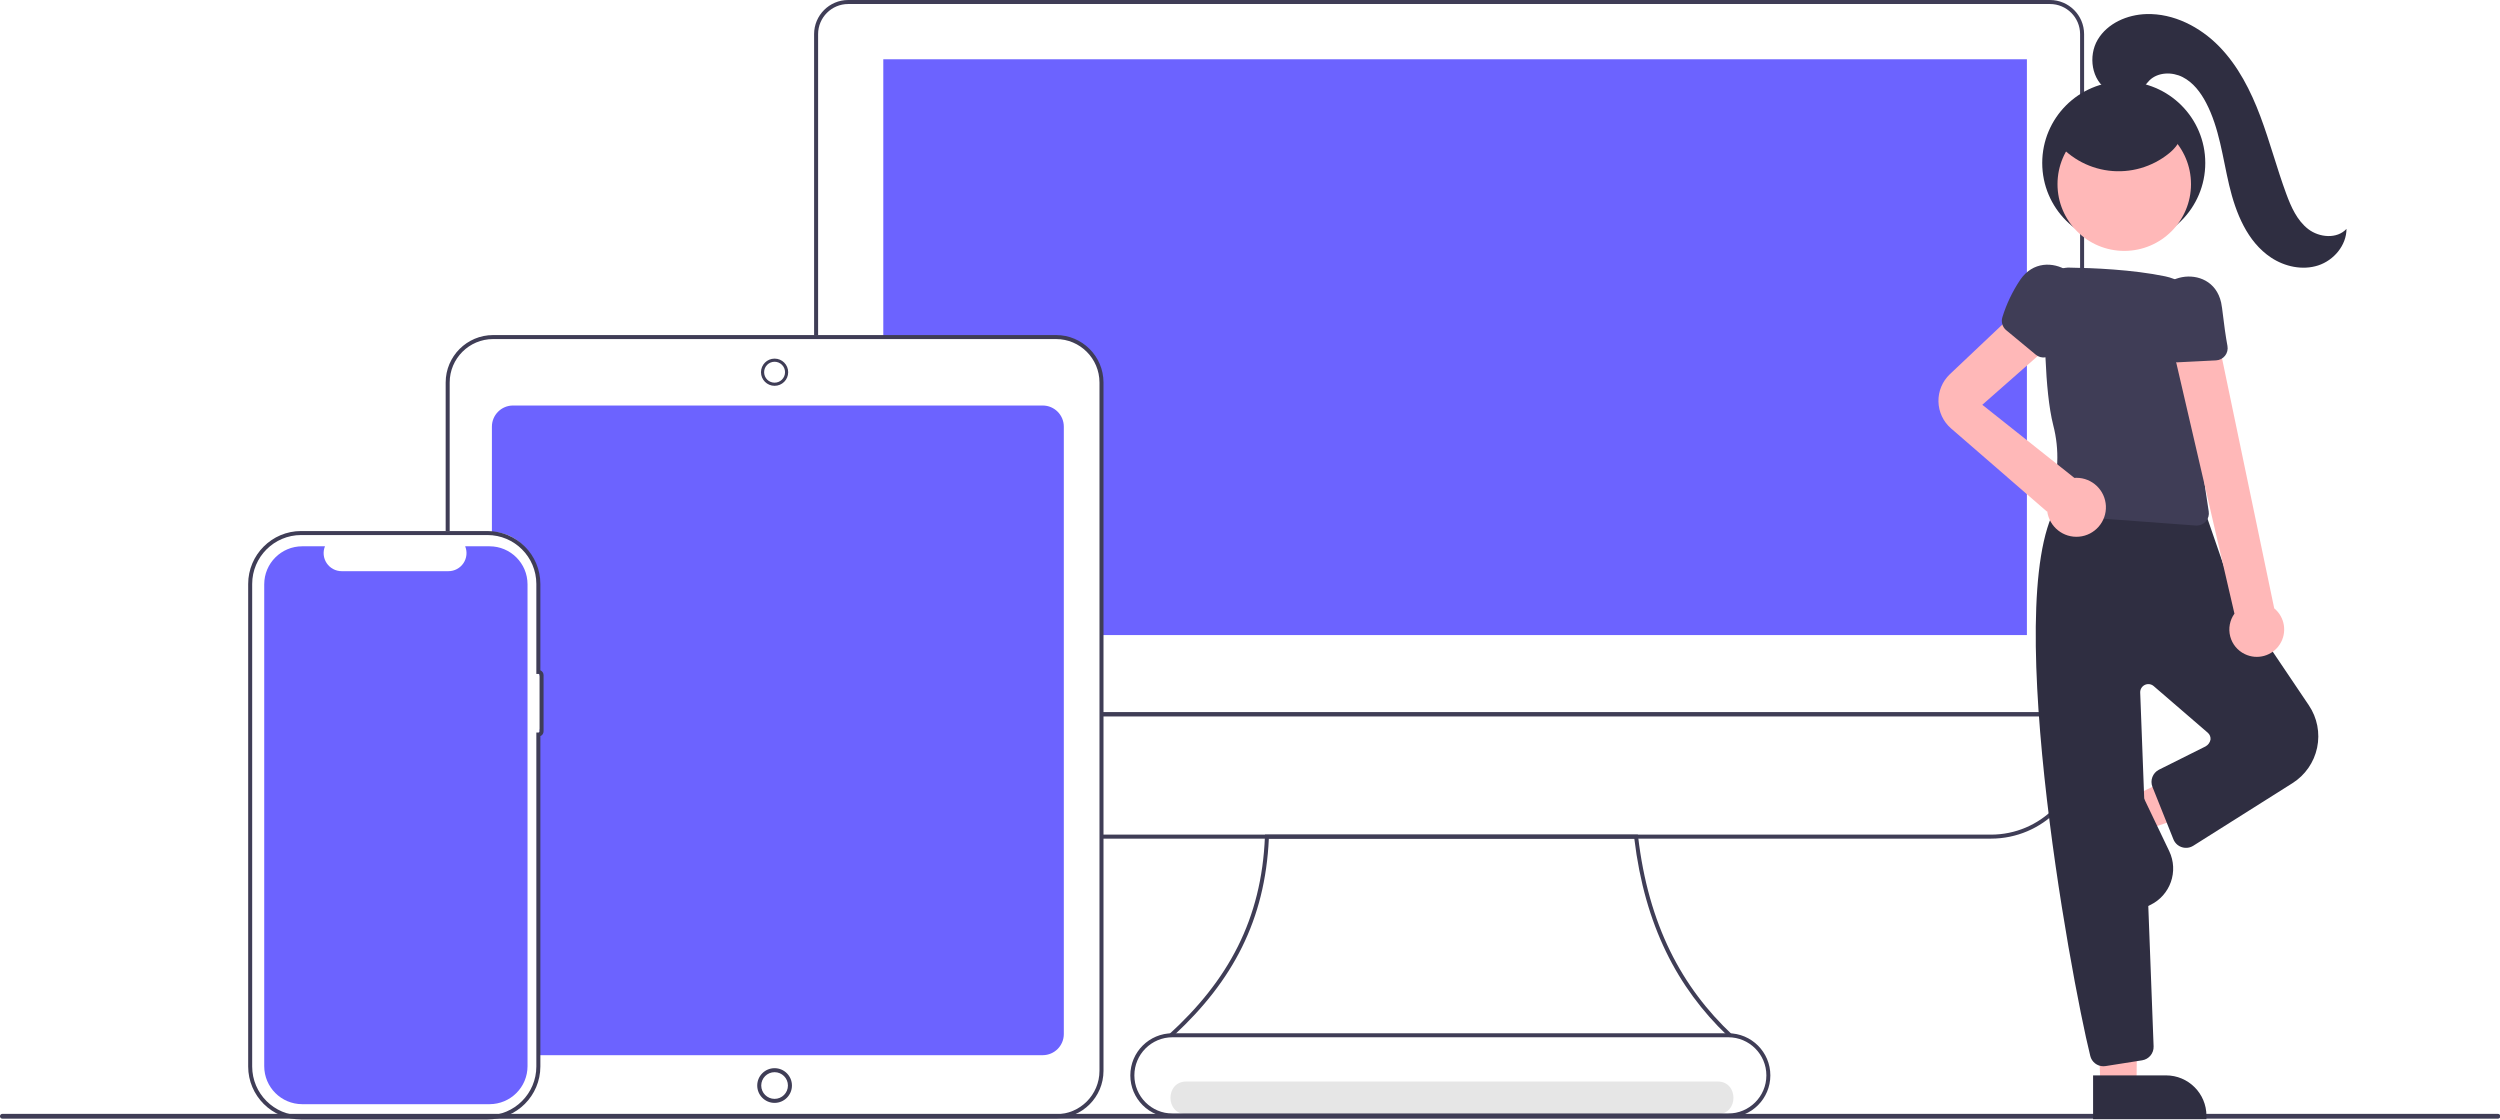 <?xml version="1.0" encoding="UTF-8"?>
<svg xmlns="http://www.w3.org/2000/svg" xmlns:xlink="http://www.w3.org/1999/xlink" width="920px" height="412px" viewBox="0 0 690 309" version="1.1">
<g id="surface1">
<path style=" stroke:none;fill-rule:nonzero;fill:rgb(90.196%,90.196%,90.196%);fill-opacity:1;" d="M 327.395 307.5 L 474.09 307.5 C 479.879 307.5 479.887 298.5 474.09 298.5 L 327.395 298.5 C 321.605 298.5 321.594 307.5 327.395 307.5 Z M 327.395 307.5 "/>
<path style=" stroke:none;fill-rule:nonzero;fill:rgb(42.353%,38.824%,100%);fill-opacity:1;" d="M 287.789 111.922 L 141.59 111.922 C 138.375 111.926 135.77 114.531 135.766 117.75 L 135.766 146.793 C 143.059 146.965 147.789 152.98 148.938 160.289 L 148.938 186.617 L 149.492 186.617 C 149.676 186.617 149.824 186.766 149.824 186.949 L 149.824 200.961 C 149.824 201.145 149.676 201.293 149.492 201.293 L 148.938 201.293 L 148.938 285.977 C 148.938 287.836 148.918 291.23 148.918 291.23 L 287.789 291.23 C 291.004 291.227 293.609 288.621 293.613 285.402 L 293.613 117.75 C 293.609 114.531 291.004 111.926 287.789 111.922 Z M 287.789 111.922 "/>
<path style=" stroke:none;fill-rule:nonzero;fill:rgb(42.353%,38.824%,100%);fill-opacity:1;" d="M 559.426 16.359 L 559.426 175.281 L 303.727 175.281 L 303.727 105.312 C 303.719 98.695 298.359 93.336 291.742 93.328 L 243.789 93.328 L 243.789 16.359 Z M 559.426 16.359 "/>
<path style=" stroke:none;fill-rule:nonzero;fill:rgb(24.706%,23.922%,33.725%);fill-opacity:1;" d="M 575.211 197.688 L 304.012 197.688 L 304.012 196.578 L 574.105 196.578 L 574.105 9.414 C 574.098 4.828 570.383 1.113 565.797 1.109 L 234.105 1.109 C 229.52 1.113 225.805 4.828 225.797 9.414 L 225.797 92.609 L 224.691 92.609 L 224.691 9.414 C 224.695 4.219 228.906 0.004 234.105 0 L 565.797 0 C 570.996 0.004 575.207 4.219 575.211 9.414 Z M 575.211 197.688 "/>
<path style=" stroke:none;fill-rule:nonzero;fill:rgb(24.706%,23.922%,33.725%);fill-opacity:1;" d="M 549.516 231.465 L 304.012 231.465 L 304.012 230.359 L 549.516 230.359 C 563.09 230.344 574.09 219.344 574.105 205.77 L 574.105 197.688 L 304.012 197.688 L 304.012 196.578 L 575.211 196.578 L 575.211 205.77 C 575.195 219.953 563.699 231.449 549.516 231.465 Z M 549.516 231.465 "/>
<path style=" stroke:none;fill-rule:nonzero;fill:rgb(24.706%,23.922%,33.725%);fill-opacity:1;" d="M 476.656 285.734 C 462.969 272.59 453.965 255.445 451.07 231.465 L 350.203 231.465 C 349.18 253.898 340.23 270.727 324.094 285.676 L 322.391 285.734 C 339.039 270.645 348.211 253.695 349.121 230.891 L 349.141 230.359 L 452.055 230.359 L 452.113 230.848 C 454.957 255.234 464.148 272.492 478.172 285.645 Z M 476.656 285.734 "/>
<path style=" stroke:none;fill-rule:nonzero;fill:rgb(24.706%,23.922%,33.725%);fill-opacity:1;" d="M 291.477 308.645 L 136.098 308.645 L 136.098 307.535 L 291.477 307.535 C 298.09 307.527 303.449 302.168 303.457 295.555 L 303.457 105.566 C 303.449 98.949 298.09 93.59 291.477 93.582 L 136.098 93.582 C 129.48 93.59 124.121 98.949 124.113 105.566 L 124.113 146.566 L 123.004 146.566 L 123.004 105.566 C 123.016 98.34 128.871 92.484 136.098 92.477 L 291.477 92.477 C 298.703 92.484 304.559 98.34 304.566 105.566 L 304.566 295.555 C 304.559 302.777 298.703 308.637 291.477 308.645 Z M 291.477 308.645 "/>
<path style=" stroke:none;fill-rule:nonzero;fill:rgb(24.706%,23.922%,33.725%);fill-opacity:1;" d="M 213.785 106.488 C 211.711 106.488 210.031 104.805 210.031 102.73 C 210.031 100.66 211.711 98.977 213.785 98.977 C 215.859 98.977 217.539 100.656 217.539 102.73 C 217.539 104.805 215.859 106.484 213.785 106.488 Z M 213.785 99.844 C 212.191 99.844 210.898 101.137 210.898 102.73 C 210.898 104.328 212.191 105.621 213.785 105.617 C 215.379 105.617 216.672 104.328 216.672 102.73 C 216.672 101.137 215.379 99.848 213.785 99.844 Z M 213.785 99.844 "/>
<path style=" stroke:none;fill-rule:nonzero;fill:rgb(24.706%,23.922%,33.725%);fill-opacity:1;" d="M 213.785 304.398 C 211.141 304.398 208.996 302.254 208.996 299.605 C 208.996 296.961 211.141 294.816 213.785 294.816 C 216.434 294.816 218.578 296.961 218.578 299.605 C 218.574 302.25 216.43 304.395 213.785 304.398 Z M 213.785 295.922 C 211.75 295.922 210.102 297.574 210.102 299.605 C 210.102 301.641 211.75 303.289 213.785 303.289 C 215.82 303.289 217.469 301.641 217.469 299.605 C 217.469 297.574 215.82 295.926 213.785 295.922 Z M 213.785 295.922 "/>
<path style=" stroke:none;fill-rule:nonzero;fill:rgb(24.706%,23.922%,33.725%);fill-opacity:1;" d="M 134.535 308.965 L 83.102 308.965 C 75.039 308.953 68.504 302.422 68.496 294.359 L 68.496 161.172 C 68.504 153.109 75.039 146.574 83.102 146.566 L 134.535 146.566 C 142.598 146.574 149.133 153.109 149.141 161.172 L 149.141 185.004 C 149.676 185.23 150.027 185.754 150.027 186.336 L 150.027 201.844 C 150.027 202.426 149.676 202.949 149.141 203.172 L 149.141 294.359 C 149.133 302.422 142.598 308.953 134.535 308.965 Z M 83.102 147.672 C 75.648 147.684 69.613 153.719 69.602 161.172 L 69.602 294.359 C 69.613 301.809 75.648 307.848 83.102 307.855 L 134.535 307.855 C 141.988 307.848 148.023 301.809 148.031 294.359 L 148.031 202.176 L 148.586 202.176 C 148.77 202.176 148.918 202.027 148.918 201.844 L 148.918 186.336 C 148.918 186.152 148.77 186.004 148.586 186.004 L 148.031 186.004 L 148.031 161.172 C 148.023 153.719 141.988 147.684 134.535 147.672 Z M 83.102 147.672 "/>
<path style=" stroke:none;fill-rule:nonzero;fill:rgb(42.353%,38.824%,100%);fill-opacity:1;" d="M 135.102 150.777 L 128.387 150.777 C 129.016 152.312 128.836 154.062 127.91 155.438 C 126.984 156.816 125.434 157.645 123.773 157.645 L 94.305 157.645 C 92.645 157.645 91.094 156.816 90.168 155.438 C 89.242 154.062 89.062 152.312 89.691 150.777 L 83.418 150.777 C 77.625 150.777 72.926 155.473 72.926 161.27 L 72.926 294.262 C 72.926 300.059 77.625 304.754 83.418 304.754 L 135.102 304.754 C 140.898 304.754 145.598 300.059 145.598 294.262 L 145.598 161.27 C 145.598 155.473 140.898 150.777 135.102 150.777 Z M 135.102 150.777 "/>
<path style=" stroke:none;fill-rule:nonzero;fill:rgb(24.706%,23.922%,33.725%);fill-opacity:1;" d="M 689.422 308.746 L 0.66 308.746 C 0.422 308.75 0.203 308.621 0.086 308.418 C -0.031 308.215 -0.031 307.961 0.086 307.758 C 0.203 307.555 0.422 307.43 0.66 307.43 L 689.422 307.43 C 689.66 307.43 689.875 307.555 689.996 307.758 C 690.113 307.961 690.113 308.215 689.996 308.418 C 689.875 308.621 689.66 308.75 689.422 308.746 Z M 689.422 308.746 "/>
<path style=" stroke:none;fill-rule:nonzero;fill:rgb(24.706%,23.922%,33.725%);fill-opacity:1;" d="M 476.996 308.438 L 323.609 308.438 C 317.184 308.441 311.969 303.234 311.969 296.809 C 311.969 290.383 317.184 285.176 323.609 285.18 L 476.996 285.18 C 483.414 285.184 488.617 290.391 488.617 296.809 C 488.617 303.227 483.414 308.434 476.996 308.438 Z M 323.609 286.285 C 317.797 286.285 313.086 290.996 313.086 296.809 C 313.086 302.617 317.797 307.328 323.609 307.328 L 476.996 307.328 C 482.809 307.328 487.52 302.617 487.52 296.809 C 487.52 290.996 482.809 286.285 476.996 286.285 Z M 323.609 286.285 "/>
<path style=" stroke:none;fill-rule:nonzero;fill:rgb(100%,72.157%,72.157%);fill-opacity:1;" d="M 588.371 219.898 L 592.668 228.879 L 629.355 216.582 L 623.016 203.328 Z M 588.371 219.898 "/>
<path style=" stroke:none;fill-rule:nonzero;fill:rgb(18.431%,18.039%,25.49%);fill-opacity:1;" d="M 592.613 250.191 L 579.109 221.961 L 590.016 216.746 L 598.699 234.902 C 601.363 240.465 599.008 247.129 593.445 249.789 Z M 592.613 250.191 "/>
<path style=" stroke:none;fill-rule:nonzero;fill:rgb(100%,72.157%,72.157%);fill-opacity:1;" d="M 579.723 300.105 L 589.672 299.77 L 590.09 261.035 L 578.43 261.727 Z M 579.723 300.105 "/>
<path style=" stroke:none;fill-rule:nonzero;fill:rgb(18.431%,18.039%,25.49%);fill-opacity:1;" d="M 608.98 308.895 L 577.691 308.895 L 577.691 296.805 L 597.816 296.805 C 603.98 296.805 608.98 301.801 608.98 307.969 Z M 608.98 308.895 "/>
<path style=" stroke:none;fill-rule:nonzero;fill:rgb(18.431%,18.039%,25.49%);fill-opacity:1;" d="M 580.543 294.285 C 578.824 294.289 577.328 293.113 576.918 291.449 C 571.469 269.547 551.184 159.199 569.121 137.523 L 569.277 137.336 L 569.516 137.277 C 570.773 136.957 594.508 129.609 608.434 141.078 L 608.598 141.215 L 616.348 163.648 L 637.242 194.664 C 639.555 198.098 640.379 202.32 639.523 206.367 C 638.672 210.418 636.219 213.949 632.719 216.156 L 605.281 233.469 C 603.922 234.289 602.195 234.168 600.965 233.164 C 600.461 232.75 600.074 232.207 599.84 231.598 L 594.074 217.184 C 593.363 215.371 594.145 213.316 595.879 212.434 L 608.734 206.008 C 609.445 205.613 609.949 204.93 610.105 204.129 C 610.18 203.406 609.891 202.695 609.336 202.223 L 594.414 189.359 C 593.734 188.773 592.777 188.648 591.969 189.035 C 591.164 189.426 590.664 190.254 590.695 191.148 L 594.395 288.801 C 594.465 290.699 593.109 292.348 591.234 292.645 L 581.141 294.238 C 580.941 294.27 580.742 294.289 580.543 294.285 Z M 580.543 294.285 "/>
<path style=" stroke:none;fill-rule:nonzero;fill:rgb(24.706%,23.922%,33.725%);fill-opacity:1;" d="M 606.281 145.059 C 606.199 145.059 606.113 145.055 606.027 145.051 L 568.816 142.293 C 567.77 142.219 566.816 141.656 566.242 140.781 C 565.664 139.902 565.531 138.805 565.879 137.816 C 568.168 131.215 568.449 124.086 566.688 117.328 C 564.262 107.77 564.207 90.004 564.387 80.262 C 564.473 76.836 567.176 74.055 570.598 73.871 L 570.598 73.855 L 571.348 73.867 C 577.41 73.949 588.535 74.383 597.637 76.277 C 603.957 77.586 608.523 83.102 608.633 89.551 C 608.84 98.598 608.871 110.836 607.844 117.797 C 606.977 123.664 608.578 134.938 609.605 141.137 C 609.77 142.113 609.492 143.113 608.852 143.867 C 608.211 144.621 607.273 145.059 606.281 145.059 Z M 606.281 145.059 "/>
<path style=" stroke:none;fill-rule:nonzero;fill:rgb(100%,72.157%,72.157%);fill-opacity:1;" d="M 619.566 180.531 C 617.559 179.57 616.082 177.77 615.531 175.617 C 614.98 173.461 615.41 171.172 616.707 169.363 L 599.523 95.25 L 612.516 95.25 L 627.684 167.902 C 630.641 170.34 631.305 174.602 629.234 177.824 C 627.164 181.047 623.012 182.211 619.566 180.531 Z M 619.566 180.531 "/>
<path style=" stroke:none;fill-rule:nonzero;fill:rgb(100%,72.157%,72.157%);fill-opacity:1;" d="M 538.168 103.277 L 558.746 83.812 L 566.496 94.668 L 547.117 111.723 L 572.531 131.902 C 572.715 131.891 572.898 131.875 573.086 131.875 C 577.441 131.871 581.027 135.297 581.227 139.648 C 581.422 144 578.156 147.734 573.82 148.121 C 569.48 148.512 565.605 145.414 565.027 141.098 L 564.945 141.18 L 538.496 118.254 C 536.34 116.383 535.074 113.691 535.012 110.84 C 534.949 107.984 536.098 105.238 538.168 103.277 Z M 538.168 103.277 "/>
<path style=" stroke:none;fill-rule:nonzero;fill:rgb(24.706%,23.922%,33.725%);fill-opacity:1;" d="M 600.891 100 C 599.594 100.004 598.41 99.258 597.852 98.082 C 596.211 94.621 595.082 90.941 594.5 87.156 C 593.609 80.973 597.906 77.293 602.281 76.492 C 606.531 75.715 611.715 77.582 613.039 83.531 C 613.148 84.035 613.234 84.543 613.293 85.055 C 613.824 89.562 614.324 93.07 614.777 95.477 C 614.957 96.434 614.715 97.422 614.109 98.188 C 613.508 98.953 612.602 99.418 611.629 99.465 L 601.062 99.996 C 601.008 99.996 600.949 100 600.891 100 Z M 600.891 100 "/>
<path style=" stroke:none;fill-rule:nonzero;fill:rgb(18.431%,18.039%,25.49%);fill-opacity:1;" d="M 608.656 44.984 C 608.656 57.414 598.586 67.484 586.156 67.484 C 573.73 67.484 563.656 57.414 563.656 44.984 C 563.656 32.559 573.73 22.484 586.156 22.484 C 598.586 22.484 608.656 32.559 608.656 44.984 Z M 608.656 44.984 "/>
<path style=" stroke:none;fill-rule:nonzero;fill:rgb(100%,72.157%,72.157%);fill-opacity:1;" d="M 604.715 50.828 C 604.715 61 596.469 69.246 586.293 69.246 C 576.121 69.246 567.871 61 567.871 50.828 C 567.871 40.652 576.121 32.406 586.293 32.406 C 596.469 32.406 604.715 40.652 604.715 50.828 Z M 604.715 50.828 "/>
<path style=" stroke:none;fill-rule:nonzero;fill:rgb(24.706%,23.922%,33.725%);fill-opacity:1;" d="M 553.598 91.035 C 552.641 90.16 552.27 88.809 552.652 87.57 C 553.781 83.91 555.438 80.434 557.566 77.25 C 561.086 72.086 566.738 72.281 570.504 74.645 C 574.168 76.941 576.723 81.82 573.68 87.102 C 573.422 87.547 573.141 87.98 572.84 88.398 C 570.184 92.078 568.184 95 566.891 97.082 C 566.379 97.91 565.531 98.473 564.57 98.629 C 563.605 98.785 562.625 98.52 561.875 97.895 L 553.73 91.148 C 553.684 91.109 553.641 91.074 553.598 91.035 Z M 553.598 91.035 "/>
<path style=" stroke:none;fill-rule:nonzero;fill:rgb(18.431%,18.039%,25.49%);fill-opacity:1;" d="M 581.789 24.891 C 577.262 22.191 576.281 15.461 578.977 10.934 C 581.676 6.402 587.125 4.039 592.395 3.883 C 599.922 3.66 607.195 7.41 612.461 12.789 C 617.73 18.172 621.207 25.059 623.859 32.109 C 626.508 39.156 628.41 46.469 631.02 53.531 C 632.359 57.156 634.012 60.879 637.074 63.234 C 640.141 65.586 645.012 66.012 647.633 63.172 C 647.621 67.719 644.137 71.848 639.816 73.258 C 635.492 74.664 630.602 73.602 626.812 71.09 C 620.238 66.734 617.066 58.781 615.25 51.105 C 613.438 43.434 612.543 35.391 608.898 28.398 C 607.387 25.5 605.316 22.75 602.402 21.273 C 599.488 19.793 595.605 19.891 593.262 22.168 C 592.176 23.223 591.473 24.66 590.238 25.539 C 588.66 26.527 586.711 26.73 584.961 26.086 C 583.242 25.441 581.633 24.531 580.191 23.395 "/>
<path style=" stroke:none;fill-rule:nonzero;fill:rgb(18.431%,18.039%,25.49%);fill-opacity:1;" d="M 567.055 38.379 C 570.645 43.203 576.047 46.352 582.008 47.098 C 587.973 47.84 593.984 46.117 598.648 42.324 C 600.438 40.867 602.098 38.863 601.984 36.559 C 601.871 34.199 599.941 32.348 597.973 31.043 C 592.793 27.641 586.566 26.207 580.418 27.012 C 576.914 27.48 573.398 28.758 570.914 31.277 C 568.43 33.801 567.195 37.719 568.473 41.016 "/>
</g>
</svg>

